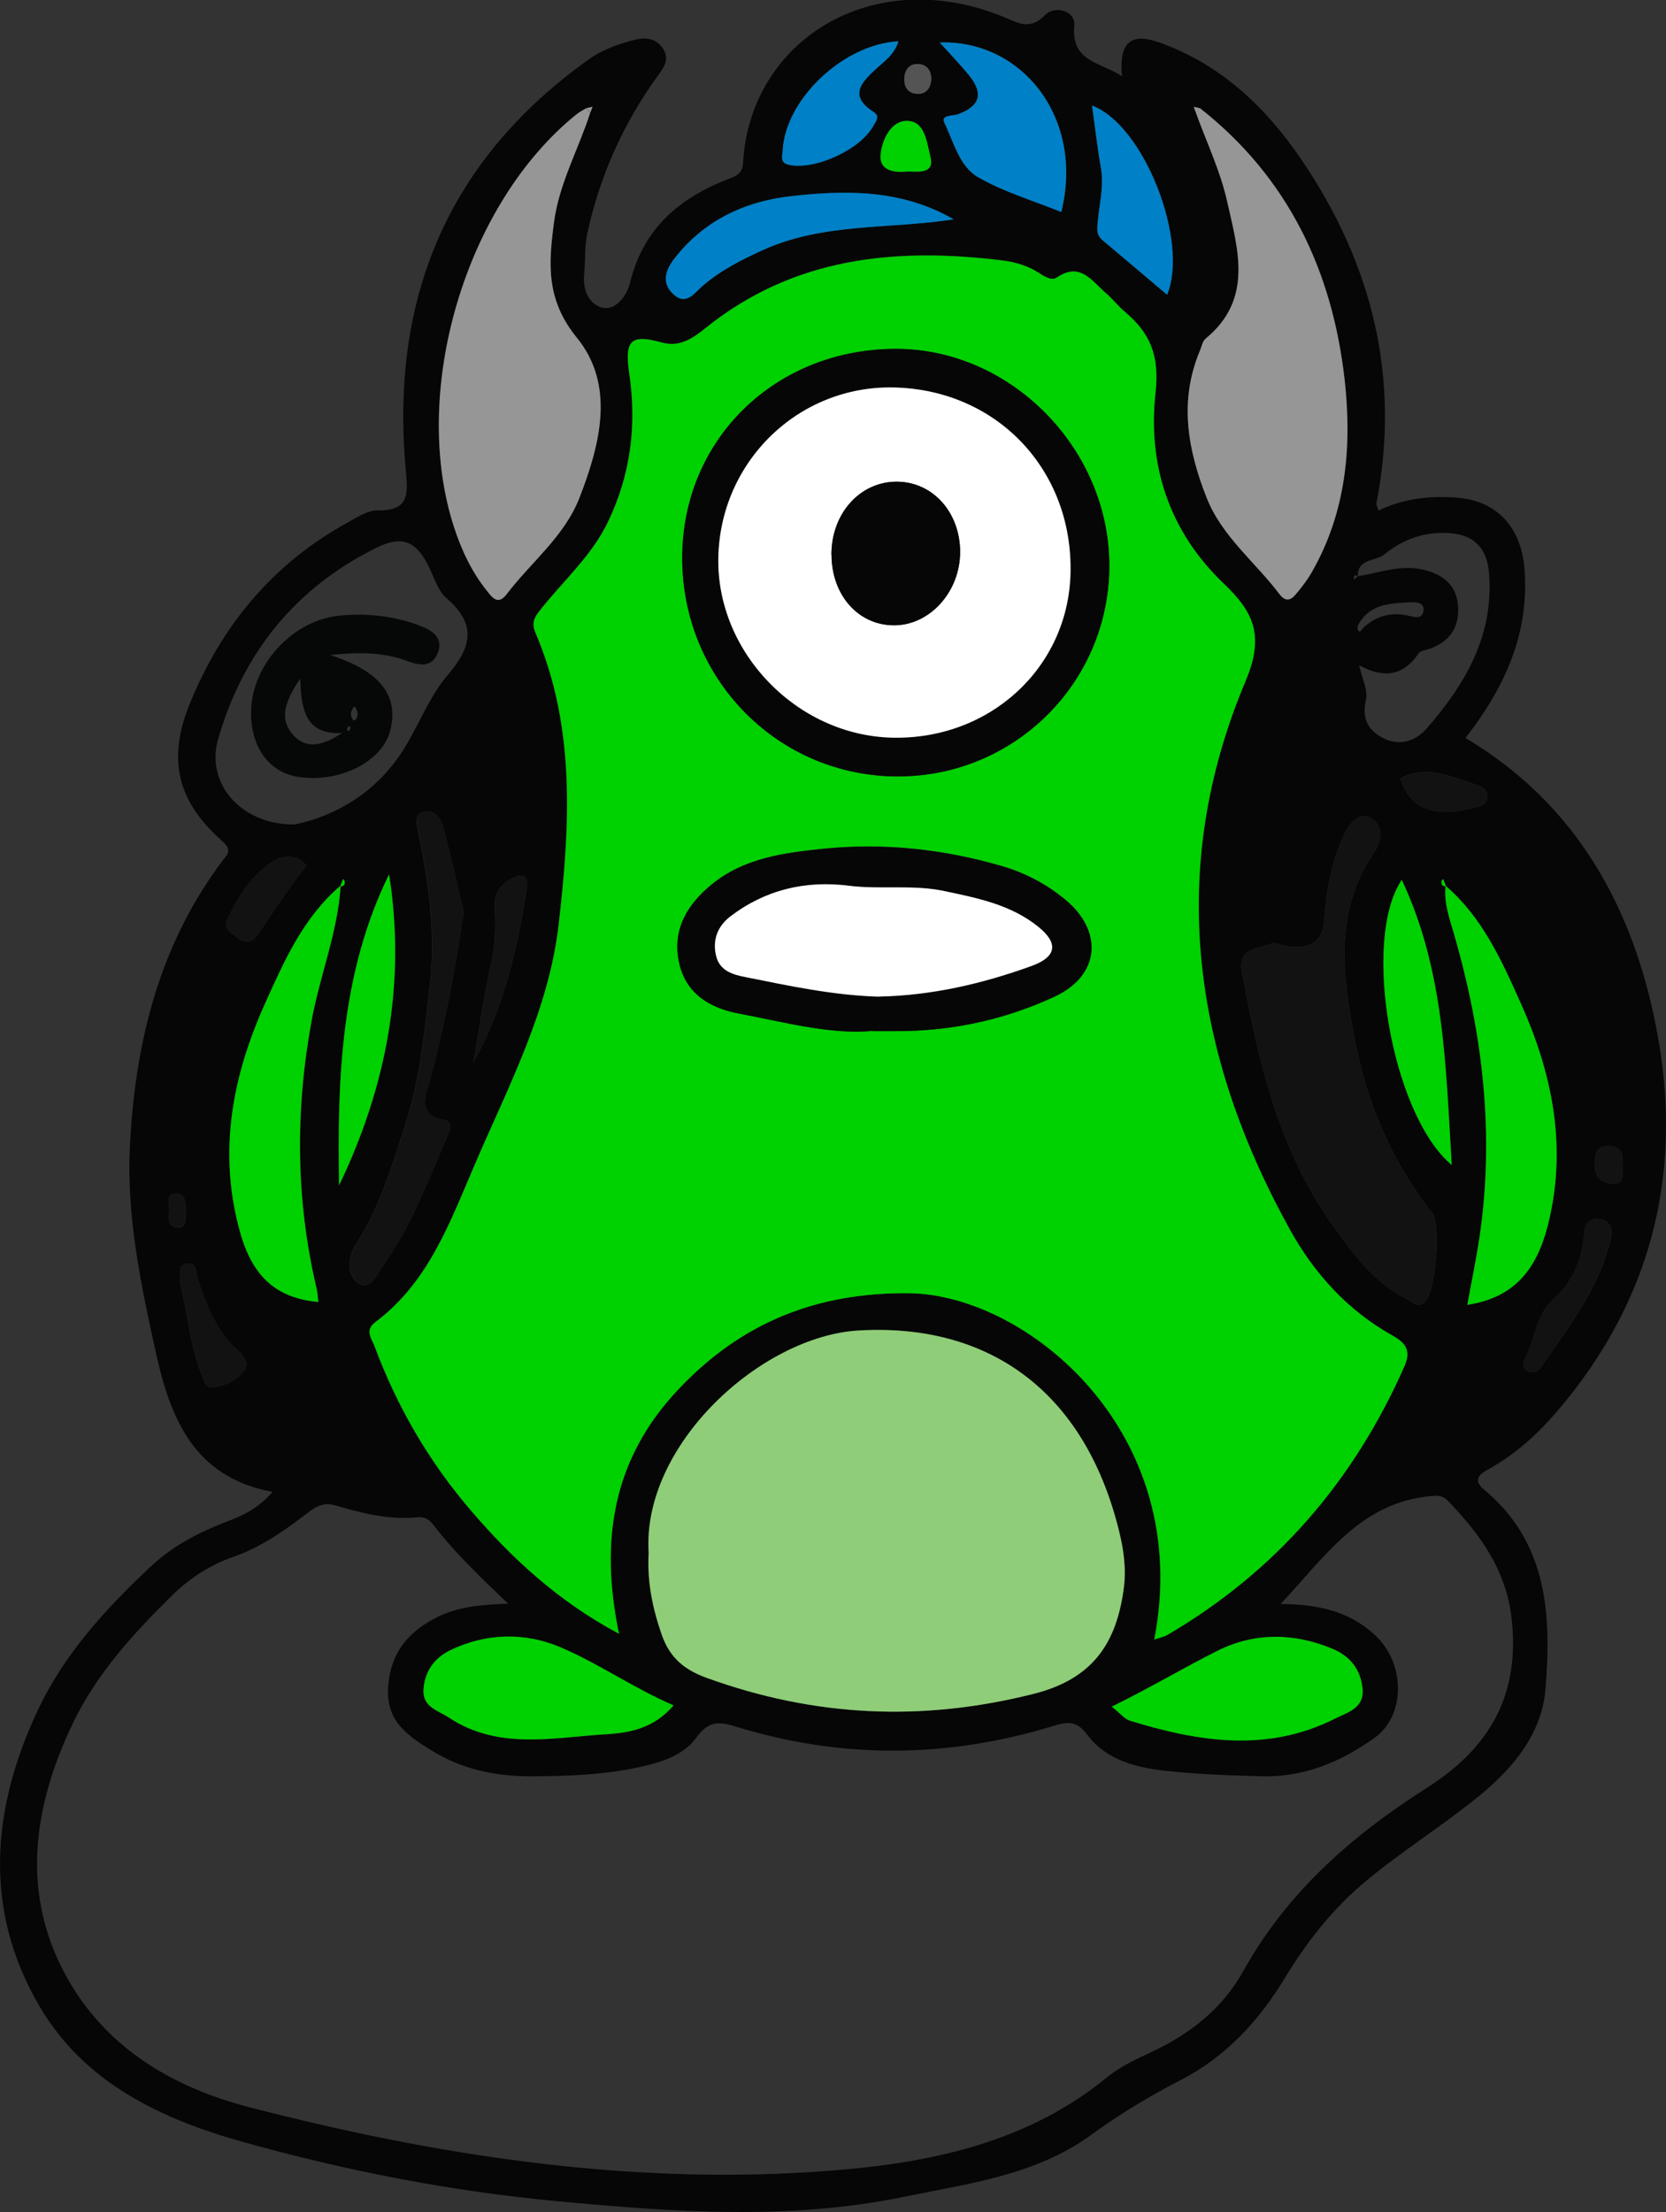 <?xml version="1.0" encoding="UTF-8"?><svg id="Calque_1" xmlns="http://www.w3.org/2000/svg" viewBox="0 0 164.3 218.13"><rect x="0" y="0" width="164.3" height="218.13" fill="#333333" stroke="none"/><defs><style>.cls-1{fill:#545454;}.cls-1,.cls-2,.cls-3,.cls-4,.cls-5,.cls-6,.cls-7,.cls-8,.cls-9{stroke-width:0px;}.cls-2{fill:#060707;}.cls-3{fill:#00d100;}.cls-4{fill:#0080c7;}.cls-5{fill:#050605;}.cls-6{fill:#969696;}.cls-7{fill:#121212;}.cls-8{fill:#fff;}.cls-9{fill:#8fcd78;}</style></defs><path class="cls-5" d="M110.65,7.58c-.32-3.37.83-4.41,3.69-3.39,6.04,2.15,10.48,6.36,14.02,11.57,6.99,10.3,9.78,21.53,7.38,33.88-.03.15.09.32.21.7,2.48-1.18,5.1-1.49,7.81-1.26,3.89.32,6.25,2.95,6.58,6.96.53,6.49-2.02,11.85-5.81,16.73,11,6.57,16.57,16.8,18.85,28.78,2.55,13.35-.12,25.67-8.9,36.52-2.27,2.81-4.66,5.15-7.76,6.85-1.04.57-1.36,1.13-.34,1.99,6.29,5.24,6.63,12.43,6.03,19.69-.37,4.42-3.25,7.83-6.6,10.55-3.58,2.91-7.52,5.36-11.09,8.33-3.28,2.73-5.81,5.96-7.99,9.54-2.59,4.27-5.82,7.8-10.36,10.13-3.05,1.57-5.99,3.35-8.79,5.39-5.47,3.98-12.11,4.78-18.45,6.09-11.31,2.33-22.77,1.5-34.16.43-10.49-.98-20.8-2.99-30.96-5.83-8.15-2.28-15.66-5.83-20.09-13.35-5.61-9.52-4.76-19.52-.2-29.22,2.61-5.56,6.75-10.08,11.23-14.26,2.16-2.01,4.72-3.33,7.46-4.37,1.59-.6,3.11-1.33,4.47-2.92-7.87-1.44-10.13-7.45-11.54-13.87-1.46-6.64-2.87-13.32-2.53-20.2.51-10.15,2.84-19.72,9.04-28.04.51-.69,1.17-1.09.03-2.1-4.4-3.87-5.38-8.03-3.19-13.44,3.13-7.73,8.19-13.86,15.57-17.92.94-.52,1.99-1.22,2.98-1.21,3.2.04,2.99-1.66,2.77-4.08-1.52-16.77,4.11-30.42,17.99-40.35,1.35-.97,2.88-1.53,4.46-1.94,1.08-.28,2.18-.29,2.92.83.71,1.08.05,1.9-.53,2.71-3.39,4.69-5.7,9.86-6.93,15.52-.3,1.36-.17,2.71-.31,4.05-.17,1.61.57,3,1.81,3.27,1.41.32,2.46-1.37,2.72-2.47,1.32-5.43,4.98-8.44,9.9-10.3.78-.29,1.19-.62,1.24-1.51.66-12,12.71-19.74,25.77-14.36,1.36.56,2.54,1.33,4.03-.23.88-.92,3.01-.48,2.87,1.06-.34,3.6,2.57,3.56,4.71,5ZM134.51,61.85c1.28-1.16,2.77-1.52,4.45-1.12.62.15,1.36.33,1.43-.59.05-.7-.68-.77-1.19-.75-1.96.1-3.99.09-5.18,2.09-.15.29-.26.6.08.82.03.02.27-.3.41-.46ZM133.86,56.84c2.21-.37,4.39-1.23,6.68-.62,1.81.48,3.1,1.5,3.25,3.52.15,2.07-.76,3.48-2.71,4.21-.41.15-.99.19-1.19.49-1.52,2.26-3.49,2.46-5.85,1.16.29,1.33.89,2.47.67,3.42-.44,1.86.22,3,1.71,3.77,1.58.81,3.17.3,4.23-.9,3.86-4.4,6.72-9.27,6.19-15.44-.21-2.41-1.46-3.74-4.02-3.89-2.43-.13-4.52.66-6.29,2.11-.88.72-2.74.38-2.61,2.25-.12-.24-.27-.26-.4-.03-.04.06,0,.17.01.26.12-.1.23-.2.35-.3ZM33.56,87.37c-3.61,3.11-5.49,7.34-7.39,11.54-3.25,7.21-4.67,14.65-2.52,22.48,1.22,4.46,3.54,6.61,7.75,7.01-.06-.46-.07-.91-.17-1.33-2.08-8.78-2.11-17.57-.49-26.43.81-4.45,2.56-8.68,2.86-13.23.37.01.42-.23.39-.51,0-.07-.1-.13-.16-.2-.09.23-.18.45-.27.68ZM142.59,87.37c-.09-.23-.18-.45-.27-.68-.06.07-.15.13-.16.2-.03.28.03.52.39.51-.17,1.67.41,3.23.86,4.78,2.82,9.78,3.99,19.69,2.49,29.82-.33,2.2-.78,4.38-1.2,6.67,5.2-.79,7.14-4.2,8.12-8.6,1.66-7.43.17-14.41-2.86-21.16-1.88-4.2-3.77-8.43-7.38-11.54ZM57.83,10.66c-.31.19-.64.35-.92.57-11.01,8.82-16.52,27.4-12.1,40.82.74,2.26,1.75,4.39,3.25,6.24.48.59,1.05,1.43,1.91.3,2.4-3.16,5.68-5.66,7.18-9.5,2.07-5.31,3.54-11.14-.25-15.79-3.1-3.8-2.79-7.34-2.26-11.37.5-3.83,2.41-7.2,3.57-10.81.08-.2.15-.4.23-.59-.2.04-.41.08-.61.13ZM118.33,10.66l-.61-.13c.08.2.15.4.23.59,1.05,2.89,2.4,5.72,3.07,8.7,1.05,4.7,2.64,9.67-2.1,13.56-.31.26-.4.8-.58,1.21-2.08,4.94-1.21,9.74.67,14.5,1.52,3.83,4.79,6.33,7.18,9.5.54.71,1.05.67,1.54.09.59-.68,1.15-1.41,1.6-2.18,3.43-5.92,4.02-12.44,3.29-19-1.2-10.76-5.58-20-14.29-26.84ZM113.84,161.66c.48-.17.93-.24,1.29-.46,10.7-6.27,18.38-15.19,23.37-26.51.72-1.62-.03-2.35-1.24-3.03-4.41-2.47-7.7-6.13-10.09-10.46-9.59-17.34-12.19-35.48-4.34-54.07,1.94-4.58.67-6.89-2.19-9.62-5.38-5.14-7.49-11.7-6.7-18.8.4-3.62-.5-5.85-3-7.95-.69-.58-1.25-1.32-1.94-1.91-1.36-1.17-2.5-3.05-4.79-1.49-.51.35-1.21-.09-1.76-.45-1.08-.7-2.29-1.07-3.57-1.23-10.59-1.32-20.64-.34-29.35,6.69-1.2.97-2.52,1.88-4.22,1.41-3.15-.88-3.74-.24-3.26,3.1.73,5.04.13,9.89-2.1,14.56-1.61,3.36-4.36,5.77-6.6,8.59-.59.74-1.02,1.29-.55,2.38,3.97,9.29,3.4,18.99,2.29,28.67-.97,8.53-4.99,16.07-8.31,23.81-2.43,5.66-4.55,11.55-9.76,15.46-1.12.83-.37,1.65-.09,2.41,2.2,5.93,5.35,11.34,9.45,16.13,4.08,4.76,8.64,9,14.65,12.21-1.93-9.24-.61-17.25,5.84-24.09,6.25-6.63,13.71-9.6,22.82-9.49,11.51.14,28.1,13.62,24.13,34.13ZM50.11,158.13c-2.89-2.75-5.31-5.08-7.36-7.75-.41-.53-.85-.84-1.6-.76-2.77.28-5.41-.4-8.03-1.16-1.06-.3-1.76-.05-2.67.64-2.29,1.76-4.64,3.45-7.44,4.42-2.33.81-4.38,2.16-6.15,3.91-3.76,3.72-7.33,7.64-9.64,12.43-4.05,8.42-5.26,17.2-.38,25.56,3.89,6.66,10.28,10.44,17.78,12.38,18.2,4.71,36.69,7.57,55.45,6.38,10.21-.65,20.61-2.38,29.07-9.31,1.28-1.05,2.75-1.74,4.23-2.43,3.88-1.79,7.15-4.3,9.26-8.1,4.31-7.77,10.78-13.4,18.13-18.07,6.16-3.92,9.15-9.14,8.32-16.62-.54-4.87-3.12-8.36-6.3-11.67-.5-.52-1-.52-1.69-.45-6.95.64-10.41,5.98-14.8,10.64,3.73.02,6.87.74,9.38,3.13,2.96,2.81,2.93,7.89-.1,10.06-3.31,2.37-6.97,3.91-11.12,3.8-3.17-.09-6.35-.19-9.5-.54-2.91-.32-5.87-1.07-7.71-3.54-1.1-1.48-1.99-1.3-3.41-.87-10.44,3.19-20.92,3.26-31.35.02-1.73-.53-2.69-.43-3.82,1.13-1.19,1.64-3.2,2.34-5.17,2.8-3.64.84-7.37.99-11.09,1-3.49,0-6.77-.65-9.85-2.55-2.46-1.52-4.5-2.96-4.27-6.27.23-3.39,2.03-5.51,4.93-6.92,1.98-.96,4.12-1.18,6.88-1.28ZM63.97,153.14c-.16,2.83.39,5.44,1.29,8.06.78,2.25,2.19,3.44,4.42,4.25,10.61,3.85,21.24,4.37,32.26,1.58,5.87-1.48,8.18-5.04,8.89-10.44.25-1.92-.02-3.82-.48-5.66-3.43-13.88-12.98-20.48-25.68-19.73-9.64.57-21.39,11.31-20.7,21.94ZM125.59,92.97c-1.33.62-3.58.37-3.12,2.85,1.65,8.93,3.67,17.74,9.15,25.28,1.97,2.71,3.96,5.41,7.08,6.97.62.31,1.11,1.03,1.87.24,1.02-1.06,1.56-7.61.64-8.77-4.02-5.09-6.45-10.94-7.64-17.21-1.18-6.24-2-12.59,1.99-18.35.84-1.21.78-2.76-.45-3.35-1.16-.56-2.08.66-2.61,1.8-1.21,2.58-1.69,5.34-1.88,8.13-.15,2.32-1.36,2.99-3.4,2.78-.53-.06-1.05-.24-1.63-.37ZM29.11,81.29c3.87-.81,7.79-3,10.46-7.03,1.65-2.49,2.67-5.46,4.58-7.69,2.42-2.83,2.85-5.03-.14-7.61-.83-.72-1.19-2.01-1.71-3.06-1.25-2.54-2.62-3.15-5.19-1.88-8,3.96-13.17,10.39-15.61,18.9-1.24,4.32,2.28,8.46,7.61,8.38ZM66.42,168.17c-3.95-1.7-7.37-4.13-11.16-5.73-3.47-1.47-7.27-1.42-10.82.28-1.58.75-2.52,2.03-2.67,3.82-.16,1.8,1.38,2.11,2.48,2.83,4.91,3.25,10.31,1.96,15.57,1.65,2.32-.14,4.68-.59,6.6-2.84ZM109.65,168.29c.81.64,1.23,1.21,1.79,1.38,6.77,2.09,13.55,3.16,20.25-.22,1.23-.62,2.88-1.02,2.68-2.97-.19-1.89-1.24-3.17-2.96-3.9-3.79-1.59-7.72-1.62-11.31.18-3.38,1.69-6.64,3.65-10.45,5.52ZM45.75,90c-.59-2.48-1.26-5.47-2.03-8.42-.24-.91-.95-1.79-1.93-1.55-1.04.25-.67,1.41-.53,2.1,1.04,5.04,1.73,10.04,1.11,15.26-.53,4.49-.96,8.98-2.33,13.29-1.32,4.13-2.55,8.31-4.94,12.02-.82,1.27-.89,2.98.13,3.77,1.26.97,1.97-.86,2.51-1.61,2.88-3.98,4.52-8.61,6.5-13.06.24-.53.3-1.23-.37-1.35-2.86-.5-1.85-2.47-1.45-3.98,1.41-5.23,2.42-10.54,3.31-16.46ZM104.66,20.91c2.29-9.21-3.81-17-11.99-16.73,1.01,1.12,2.01,2.15,2.91,3.26,1.45,1.8,1.05,3.03-1.11,3.82-.51.19-1.73.05-1.34.84.93,1.89,1.48,4.3,3.32,5.36,2.55,1.47,5.45,2.32,8.21,3.44ZM138.24,86.76c-3.99,5.95-.97,23.19,4.93,28.12-.6-9.65-.7-19.13-4.93-28.12ZM94.05,21.63c-5.16-2.98-10.66-2.9-16.1-2.28-4.5.51-8.53,2.39-11.43,6.12-.92,1.18-1.34,2.49-.04,3.62,1.18,1.02,2-.19,2.73-.83,1.8-1.58,3.86-2.62,6.02-3.6,5.94-2.7,12.37-2.04,18.81-3.03ZM33.44,116.89c4.67-9.74,6.62-19.93,4.93-30.67-4.76,9.71-5.11,20.13-4.93,30.67ZM107.69,10.41c.31,2.22.52,4.18.87,6.12.36,2.02-.27,3.96-.35,5.94-.02.48.11.87.49,1.19,2.12,1.79,4.24,3.58,6.39,5.4,2.18-5.25-2.24-16.74-7.41-18.66ZM88.61,4.07c-5.44.29-11.15,5.72-11.42,10.74-.03.57-.34,1.27.67,1.46,2.59.5,7-1.53,8.28-3.87.24-.45.7-.92,0-1.37-2.49-1.6-1.16-2.92.29-4.27.78-.72,1.73-1.32,2.18-2.69ZM151.2,135.33c.18-.09.51-.14.64-.33,2.81-4.09,5.95-8.02,7.05-13.03.19-.88-.2-1.68-1.22-1.78-1.05-.1-1.4.66-1.46,1.56-.18,2.46-1.16,4.73-2.91,6.27-1.92,1.67-1.86,4.02-2.9,5.95-.34.64-.18,1.26.81,1.36ZM17.73,126.45c.78,2.93.98,6.12,2.15,9.09.24.6.39,1.4,1.15,1.28,1.16-.18,2.3-.65,3.02-1.64.53-.72.07-1.4-.5-1.91-2.2-1.95-3.21-4.56-4.07-7.26-.18-.57-.01-1.47-.91-1.41-1.06.07-.74,1.03-.85,1.84ZM46.67,104.82c3.03-5.44,4.38-11.29,5.29-17.27.19-1.27-.52-1.44-1.46-.93-1.07.58-1.78,1.33-1.72,2.77.07,1.79.12,3.58-.3,5.39-.76,3.31-1.22,6.69-1.81,10.04ZM30.22,85.34c-.94-1.14-2.33-.96-3.13-.49-2.2,1.3-3.53,3.47-4.65,5.73-.53,1.06.5,1.47,1.03,1.92.71.6,1.47.42,2.04-.45,1.03-1.58,2.1-3.12,3.18-4.67.46-.66.96-1.28,1.53-2.04ZM138.1,76.78c.93,2.92,3.2,3.88,7.08,2.92.59-.15,1.37-.27,1.49-.99.16-.95-.74-1.2-1.37-1.41-2.35-.78-4.69-1.87-7.2-.53ZM89.51,16.91c1.24.06,2.68.18,2.25-1.47-.35-1.36-.51-3.53-2.33-3.51-1.62.01-2.47,1.97-2.58,3.36-.14,1.62,1.46,1.75,2.67,1.63ZM160.03,115c.05-1.11-.04-1.96-1.34-1.98-1.31-.03-1.39.8-1.41,1.79-.03,1.27.72,1.88,1.81,1.9,1.27.02.82-1.12.94-1.71ZM91.85,7.81c-.02-.78-.36-1.4-1.21-1.49-.87-.09-1.37.44-1.45,1.27-.09.94.32,1.65,1.32,1.67.84.01,1.28-.57,1.34-1.45ZM18.36,119.35c-.16-.62.06-1.73-1.11-1.66-.86.05-.57.99-.56,1.56,0,.66-.29,1.65.71,1.78,1.12.14.84-.89.97-1.67Z"/><path class="cls-3" d="M113.84,161.66c3.97-20.51-12.62-33.98-24.13-34.13-9.11-.11-16.58,2.86-22.82,9.49-6.45,6.84-7.77,14.85-5.84,24.09-6.01-3.21-10.58-7.45-14.65-12.21-4.1-4.79-7.25-10.2-9.45-16.13-.28-.76-1.03-1.57.09-2.41,5.21-3.9,7.33-9.8,9.76-15.46,3.32-7.74,7.34-15.28,8.31-23.81,1.11-9.68,1.68-19.38-2.29-28.67-.47-1.09-.04-1.64.55-2.38,2.25-2.83,4.99-5.23,6.6-8.59,2.24-4.67,2.84-9.52,2.1-14.56-.49-3.34.1-3.98,3.26-3.1,1.7.47,3.02-.44,4.22-1.41,8.7-7.02,18.76-8,29.35-6.69,1.28.16,2.49.53,3.57,1.23.56.36,1.25.8,1.76.45,2.29-1.57,3.42.31,4.79,1.49.69.59,1.25,1.33,1.94,1.91,2.5,2.1,3.4,4.34,3,7.95-.79,7.1,1.32,13.66,6.7,18.8,2.86,2.73,4.12,5.03,2.19,9.62-7.85,18.59-5.25,36.73,4.34,54.07,2.39,4.33,5.68,7.99,10.09,10.46,1.21.68,1.96,1.4,1.24,3.03-4.99,11.32-12.67,20.24-23.37,26.51-.37.21-.81.29-1.29.46ZM67.28,55c-.01,11.98,9.47,21.58,21.3,21.57,11.51-.02,20.8-9.28,20.82-20.75.02-11.53-9.66-21.39-21-21.41-11.93-.02-21.11,8.93-21.12,20.6ZM86.08,101.66c1.07,0,1.61,0,2.16,0,5.52.04,10.84-1.1,15.79-3.41,4.48-2.09,4.77-6.44,1.05-9.53-1.85-1.53-3.92-2.63-6.19-3.3-5.79-1.7-11.72-2.34-17.72-1.73-3.86.4-7.79.91-10.96,3.5-2.38,1.94-3.9,4.38-3.26,7.58.63,3.19,3.04,4.62,5.97,5.17,4.53.86,9.02,2.09,13.17,1.7Z"/><path class="cls-9" d="M63.97,153.14c-.69-10.63,11.05-21.37,20.7-21.94,12.7-.75,22.25,5.85,25.68,19.73.46,1.85.73,3.74.48,5.66-.71,5.4-3.02,8.96-8.89,10.44-11.02,2.78-21.65,2.27-32.26-1.58-2.23-.81-3.63-2-4.42-4.25-.91-2.61-1.45-5.23-1.29-8.06Z"/><path class="cls-6" d="M118.33,10.66c8.71,6.84,13.08,16.08,14.28,26.84.73,6.56.14,13.08-3.29,19-.45.78-1.02,1.5-1.6,2.18-.49.57-1,.62-1.54-.09-2.39-3.17-5.66-5.67-7.18-9.5-1.88-4.75-2.74-9.56-.67-14.5.18-.42.26-.96.58-1.21,4.74-3.9,3.15-8.86,2.1-13.56-.67-2.98-2.02-5.8-3.07-8.7.13-.16.25-.31.38-.47Z"/><path class="cls-6" d="M58.2,11.13c-1.16,3.62-3.07,6.98-3.57,10.81-.52,4.03-.83,7.57,2.26,11.37,3.79,4.65,2.32,10.47.25,15.79-1.5,3.83-4.78,6.34-7.18,9.5-.86,1.13-1.44.29-1.91-.3-1.5-1.85-2.51-3.99-3.25-6.24-4.41-13.43,1.1-32.01,12.1-40.82.28-.22.61-.38.92-.57.13.16.25.31.38.47Z"/><path class="cls-7" d="M125.59,92.97c.58.13,1.1.31,1.63.37,2.04.21,3.25-.46,3.4-2.78.19-2.79.67-5.56,1.88-8.13.53-1.14,1.45-2.35,2.61-1.8,1.23.59,1.29,2.15.45,3.35-3.99,5.76-3.17,12.11-1.99,18.35,1.19,6.27,3.63,12.12,7.64,17.21.91,1.16.37,7.71-.64,8.77-.76.79-1.25.07-1.87-.24-3.12-1.56-5.11-4.26-7.08-6.97-5.48-7.54-7.5-16.35-9.15-25.28-.46-2.49,1.79-2.24,3.12-2.85Z"/><path class="cls-3" d="M142.59,87.37c3.61,3.11,5.5,7.34,7.38,11.54,3.03,6.76,4.52,13.74,2.86,21.16-.98,4.4-2.92,7.81-8.12,8.6.41-2.29.87-4.47,1.2-6.67,1.5-10.13.33-20.04-2.49-29.82-.45-1.55-1.03-3.11-.86-4.78l.03-.03Z"/><path class="cls-3" d="M33.59,87.4c-.3,4.55-2.04,8.79-2.86,13.23-1.62,8.86-1.58,17.66.49,26.43.1.43.12.87.17,1.33-4.21-.4-6.53-2.55-7.75-7.01-2.15-7.84-.73-15.27,2.52-22.48,1.89-4.2,3.77-8.43,7.39-11.54l.03.03Z"/><path class="cls-3" d="M66.42,168.17c-1.92,2.25-4.29,2.7-6.6,2.84-5.26.31-10.66,1.6-15.57-1.65-1.1-.73-2.63-1.04-2.48-2.83.15-1.78,1.1-3.06,2.67-3.82,3.55-1.7,7.35-1.75,10.82-.28,3.78,1.6,7.2,4.03,11.16,5.73Z"/><path class="cls-3" d="M109.65,168.29c3.81-1.87,7.07-3.83,10.45-5.52,3.6-1.8,7.52-1.77,11.31-.18,1.72.72,2.77,2.01,2.96,3.9.2,1.95-1.45,2.35-2.68,2.97-6.7,3.38-13.48,2.31-20.25.22-.55-.17-.98-.74-1.79-1.38Z"/><path class="cls-7" d="M45.75,90c-.89,5.92-1.9,11.22-3.31,16.46-.41,1.51-1.41,3.48,1.45,3.98.67.12.6.82.37,1.35-1.98,4.45-3.62,9.08-6.5,13.06-.54.75-1.26,2.58-2.51,1.61-1.02-.79-.95-2.5-.13-3.77,2.39-3.7,3.62-7.88,4.94-12.02,1.37-4.31,1.79-8.8,2.33-13.29.62-5.22-.07-10.22-1.11-15.26-.14-.69-.51-1.86.53-2.1.98-.23,1.69.64,1.93,1.55.77,2.96,1.44,5.94,2.03,8.42Z"/><path class="cls-4" d="M104.66,20.91c-2.76-1.12-5.66-1.97-8.21-3.44-1.84-1.06-2.4-3.47-3.32-5.36-.39-.8.83-.66,1.34-.84,2.16-.79,2.56-2.02,1.11-3.82-.9-1.11-1.9-2.14-2.91-3.26,8.18-.27,14.29,7.53,11.99,16.73Z"/><path class="cls-3" d="M138.24,86.76c4.23,8.99,4.33,18.47,4.93,28.12-5.9-4.94-8.92-22.17-4.93-28.12Z"/><path class="cls-4" d="M94.05,21.63c-6.44.99-12.87.33-18.81,3.03-2.16.98-4.22,2.02-6.02,3.6-.74.65-1.55,1.86-2.73.83-1.31-1.13-.88-2.44.04-3.62,2.9-3.74,6.94-5.61,11.43-6.12,5.44-.62,10.93-.7,16.1,2.28Z"/><path class="cls-3" d="M33.44,116.89c-.18-10.54.17-20.96,4.93-30.67,1.69,10.74-.26,20.93-4.93,30.67Z"/><path class="cls-4" d="M107.69,10.41c5.16,1.92,9.59,13.41,7.41,18.66-2.15-1.82-4.27-3.62-6.39-5.4-.38-.32-.51-.72-.49-1.19.08-1.98.71-3.92.35-5.94-.34-1.94-.56-3.9-.87-6.12Z"/><path class="cls-4" d="M88.61,4.07c-.44,1.37-1.4,1.97-2.18,2.69-1.46,1.35-2.78,2.66-.29,4.27.7.45.24.92,0,1.37-1.28,2.34-5.68,4.37-8.28,3.87-1-.19-.7-.89-.67-1.46.27-5.02,5.98-10.46,11.42-10.74Z"/><path class="cls-7" d="M151.2,135.33c-.99-.1-1.15-.72-.81-1.36,1.04-1.93.99-4.28,2.9-5.95,1.76-1.53,2.73-3.8,2.91-6.27.07-.9.41-1.66,1.46-1.56,1.02.09,1.41.89,1.22,1.78-1.1,5.01-4.23,8.94-7.05,13.03-.13.19-.46.24-.64.33Z"/><path class="cls-7" d="M17.73,126.45c.1-.81-.22-1.77.85-1.84.9-.06.73.84.91,1.41.86,2.69,1.87,5.31,4.07,7.26.57.5,1.03,1.18.5,1.91-.73.99-1.87,1.45-3.02,1.64-.76.12-.91-.68-1.15-1.28-1.17-2.97-1.37-6.16-2.15-9.09Z"/><path class="cls-7" d="M46.67,104.82c.59-3.35,1.05-6.73,1.81-10.04.42-1.82.37-3.61.3-5.39-.06-1.44.65-2.2,1.72-2.77.94-.51,1.66-.34,1.46.93-.91,5.98-2.26,11.83-5.29,17.27Z"/><path class="cls-7" d="M30.22,85.34c-.57.76-1.07,1.38-1.53,2.04-1.07,1.55-2.15,3.09-3.18,4.67-.56.86-1.32,1.04-2.04.45-.54-.45-1.56-.85-1.03-1.92,1.12-2.26,2.45-4.44,4.65-5.73.79-.47,2.19-.64,3.13.49Z"/><path class="cls-7" d="M138.1,76.78c2.5-1.33,4.85-.25,7.2.53.63.21,1.53.46,1.37,1.41-.12.71-.9.84-1.49.99-3.88.96-6.15,0-7.08-2.92Z"/><path class="cls-3" d="M89.51,16.91c-1.21.13-2.8-.01-2.67-1.63.12-1.39.96-3.35,2.58-3.36,1.82-.01,1.98,2.15,2.33,3.51.43,1.65-1.01,1.53-2.25,1.47Z"/><path class="cls-7" d="M160.03,115c-.12.59.32,1.73-.94,1.71-1.08-.02-1.83-.63-1.81-1.9.02-.99.1-1.82,1.41-1.79,1.31.03,1.4.87,1.34,1.98Z"/><path class="cls-1" d="M91.85,7.81c-.06.88-.5,1.46-1.34,1.45-1-.02-1.41-.73-1.32-1.67.08-.82.58-1.35,1.45-1.27.86.09,1.2.71,1.21,1.49Z"/><path class="cls-7" d="M18.36,119.35c-.13.79.15,1.81-.97,1.67-1-.12-.71-1.11-.71-1.78,0-.57-.3-1.51.56-1.56,1.17-.07.95,1.04,1.11,1.66Z"/><path class="cls-3" d="M33.56,87.37c.09-.23.18-.45.27-.68.06.07.15.13.16.2.03.28-.03.52-.39.51,0,0-.03-.03-.03-.03Z"/><path class="cls-3" d="M142.56,87.4c-.36.01-.42-.23-.39-.51,0-.07.1-.13.16-.2.09.23.18.45.27.68,0,0-.03.03-.03.03Z"/><path class="cls-6" d="M57.83,10.66c.2-.04.41-.09.61-.13-.08.2-.15.4-.23.59-.13-.16-.25-.31-.38-.47Z"/><path class="cls-6" d="M117.95,11.13c-.08-.2-.15-.4-.23-.59.2.04.41.09.61.13-.13.15-.25.31-.38.46Z"/><path class="cls-5" d="M67.28,55c.01-11.67,9.19-20.62,21.12-20.6,11.34.02,21.02,9.89,21,21.41-.02,11.47-9.31,20.74-20.82,20.75-11.83.02-21.32-9.58-21.3-21.57ZM88.19,38.21c-9.44-.22-17.2,7.33-17.34,16.86-.14,9.29,7.76,17.44,17.13,17.67,9.63.23,17.36-6.88,17.6-16.18.26-10.21-7.23-18.11-17.38-18.35Z"/><path class="cls-5" d="M86.08,101.66c-4.16.39-8.65-.85-13.17-1.7-2.93-.55-5.34-1.98-5.97-5.17-.63-3.21.89-5.64,3.26-7.58,3.18-2.59,7.1-3.11,10.96-3.5,6-.61,11.93.03,17.72,1.73,2.27.67,4.33,1.76,6.19,3.3,3.73,3.09,3.43,7.44-1.05,9.53-4.95,2.31-10.27,3.45-15.79,3.41-.54,0-1.09,0-2.16,0ZM86.68,98.28c5.18-.1,10.2-1.26,15.06-3.02,2.51-.91,2.61-2.26.68-3.84-2.71-2.2-5.97-2.84-9.27-3.54-3.14-.67-6.31-.13-9.45-.53-4.27-.54-8.24.39-11.69,3.04-1.23.94-1.77,2.29-1.39,3.87.36,1.51,1.69,1.85,2.9,2.1,4.34.87,8.68,1.8,13.16,1.93Z"/><path class="cls-2" d="M32.55,64.59c5.02,1.61,6.79,4.05,5.94,7.43-.79,3.12-5.09,5.26-9.19,4.57-3.01-.51-4.82-3.35-4.5-7.05.38-4.37,4.27-8.4,8.66-8.83,2.73-.27,5.45.03,8.03,1.02,1.12.43,2.26,1.17,1.69,2.64-.55,1.42-1.72,1.3-2.97.83-2.25-.85-4.61-.93-7.66-.61ZM33.71,72.28c-3.57.17-4.01-2.26-4.1-5.36-1.47,2.16-2.17,3.98-.64,5.62,1.36,1.47,3.09.85,4.75-.26ZM34.95,69.65c-.31.37-.46.76-.22,1.22.12.23.27.24.41,0,.26-.45.1-.84-.19-1.22ZM34.58,71.76c-.07-.07-.13-.13-.19-.19-.06.12-.14.24-.17.37,0,.04.11.12.17.18.07-.12.13-.24.19-.35Z"/><path class="cls-8" d="M88.19,38.21c10.15.24,17.64,8.15,17.38,18.35-.24,9.3-7.97,16.41-17.6,16.18-9.37-.23-17.27-8.38-17.13-17.67.14-9.54,7.91-17.09,17.34-16.86ZM82,54.71c.01,3.95,2.62,6.92,6.11,6.95,3.57.03,6.58-3.3,6.57-7.26-.01-3.88-2.68-6.86-6.19-6.9-3.66-.04-6.51,3.12-6.5,7.21Z"/><path class="cls-8" d="M86.68,98.28c-4.49-.13-8.83-1.06-13.16-1.93-1.22-.24-2.54-.59-2.9-2.1-.38-1.58.17-2.93,1.39-3.87,3.45-2.64,7.42-3.58,11.69-3.04,3.14.4,6.31-.14,9.45.53,3.29.7,6.56,1.34,9.27,3.54,1.94,1.57,1.83,2.93-.68,3.84-4.86,1.76-9.88,2.92-15.06,3.02Z"/><path class="cls-5" d="M82,54.71c-.01-4.09,2.84-7.25,6.5-7.21,3.5.04,6.17,3.02,6.19,6.9.01,3.96-3,7.29-6.57,7.26-3.5-.03-6.1-2.99-6.11-6.95Z"/></svg>